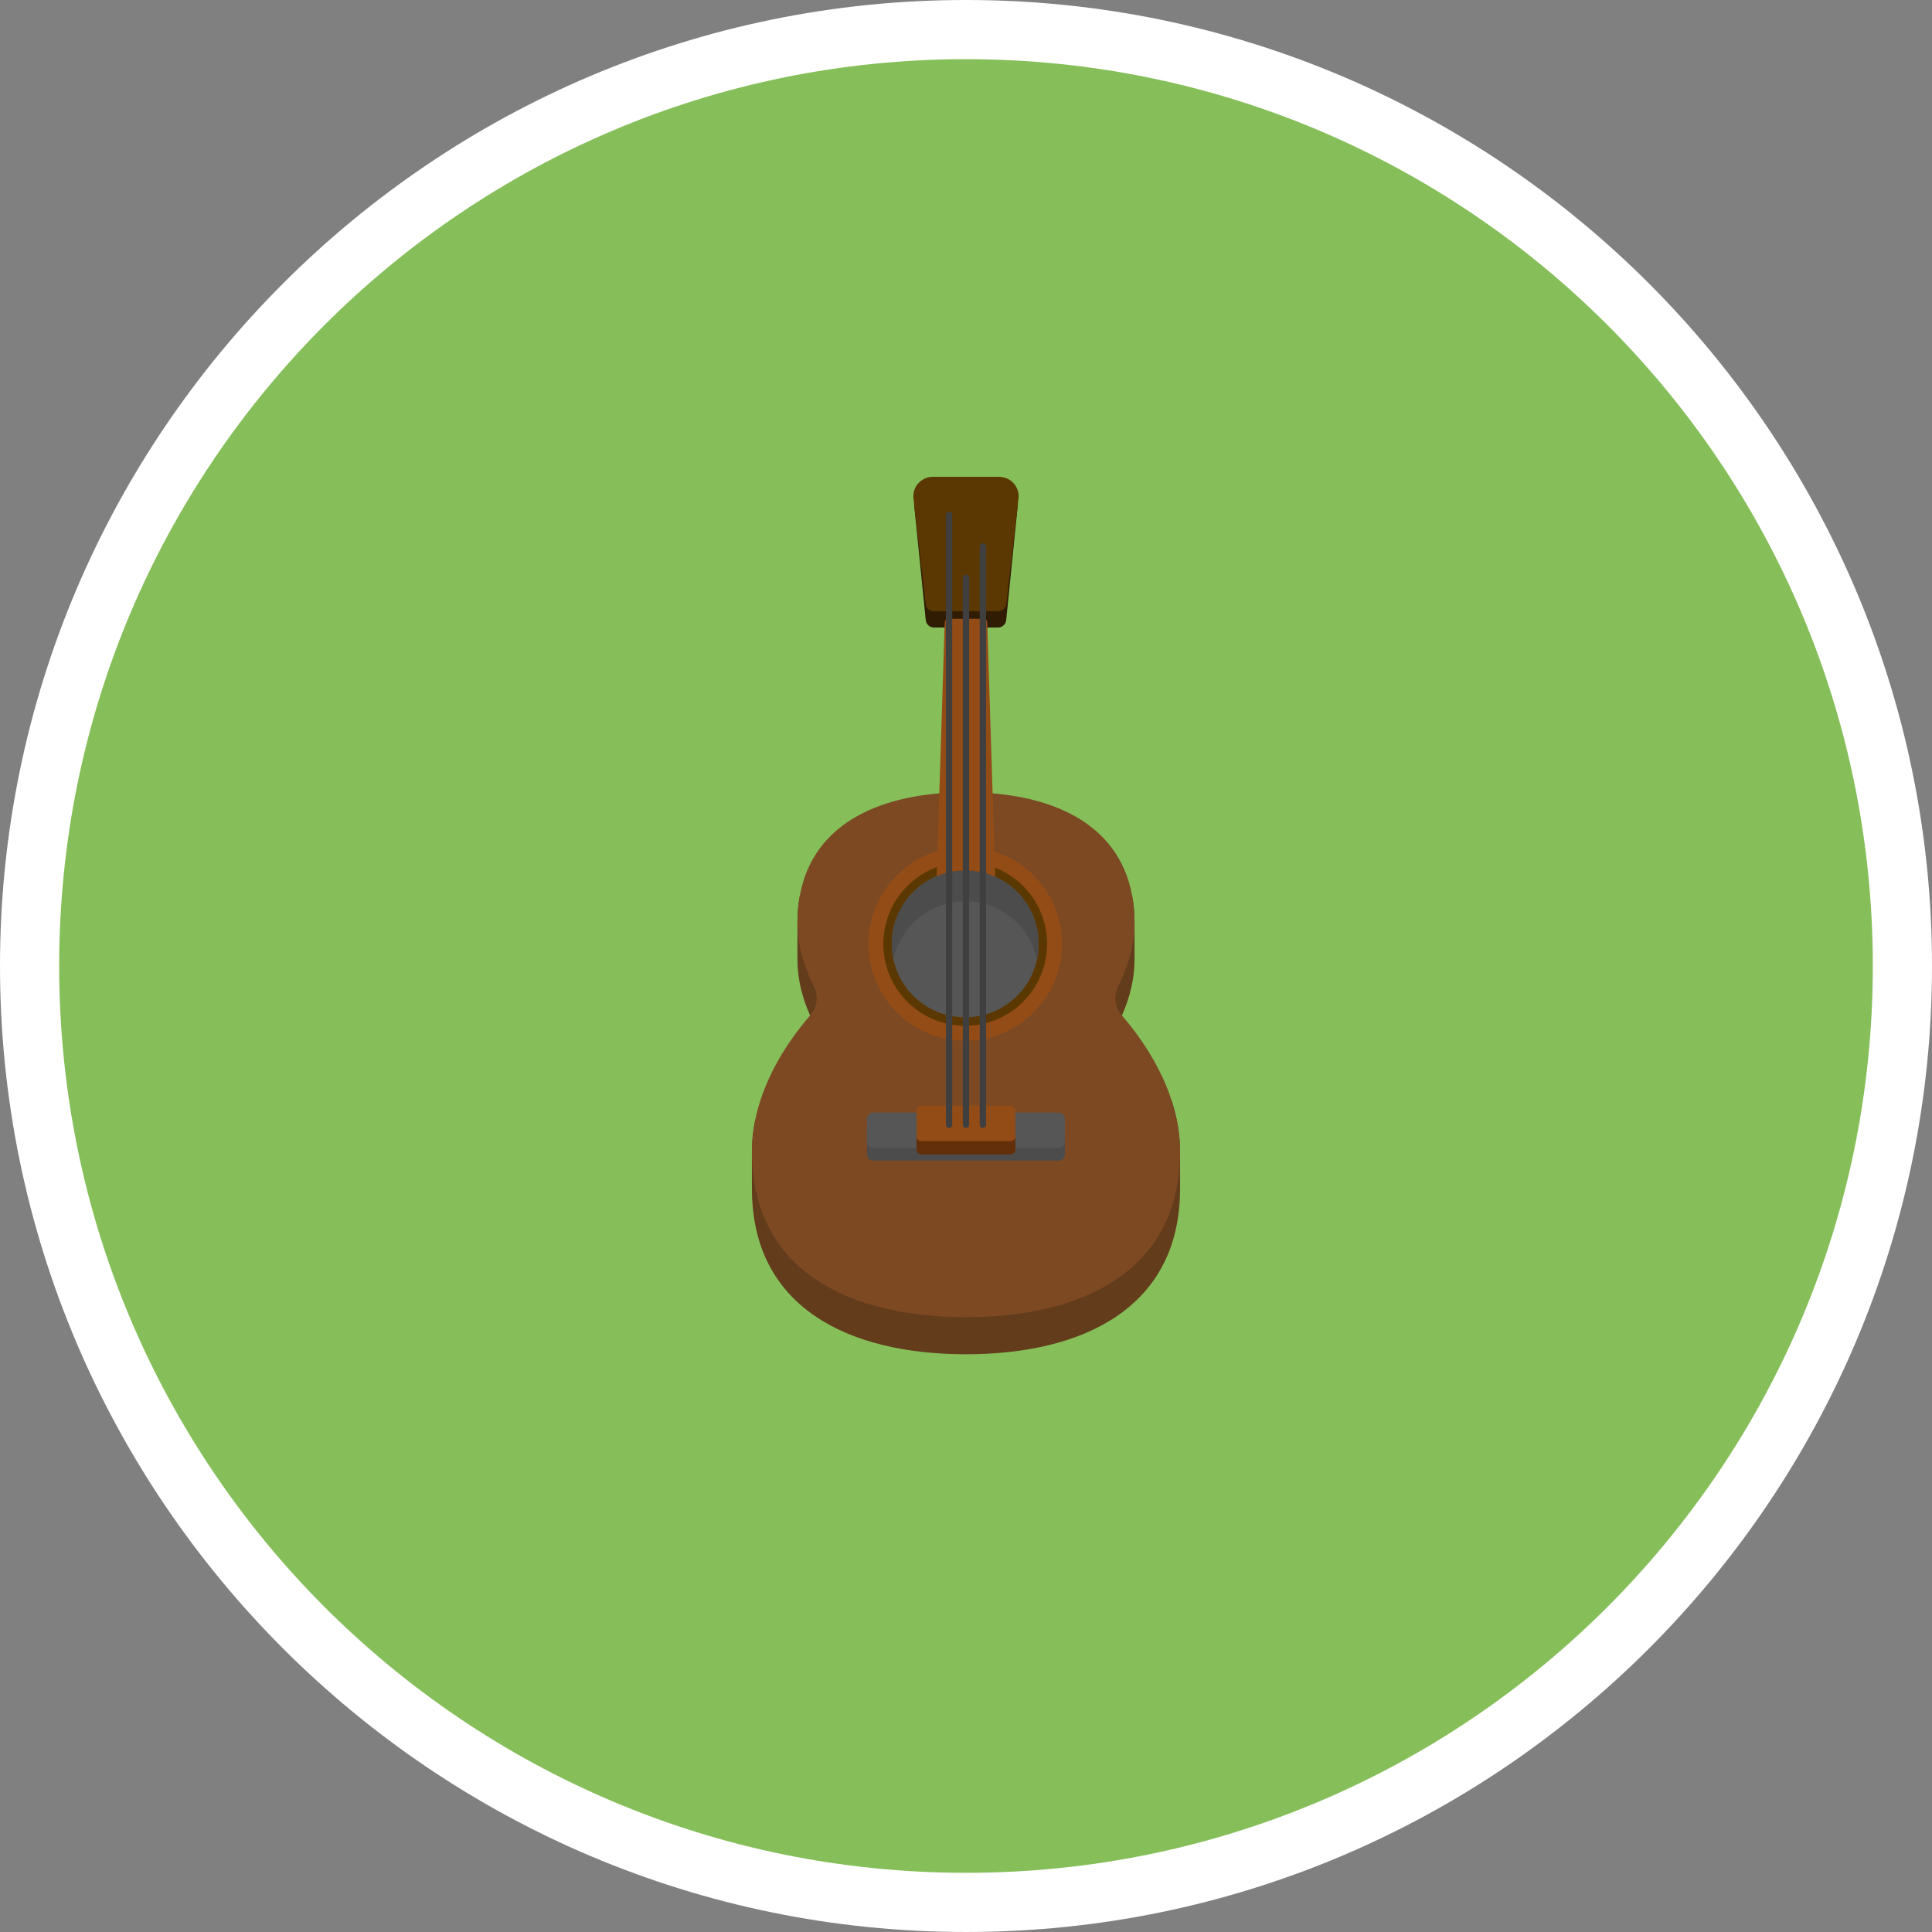 <?xml version="1.0" encoding="utf-8"?>
<!-- Generator: Adobe Illustrator 23.0.6, SVG Export Plug-In . SVG Version: 6.00 Build 0)  -->
<svg version="1.0" id="Camada_1" xmlns="http://www.w3.org/2000/svg" xmlns:xlink="http://www.w3.org/1999/xlink" x="0px" y="0px"
	 viewBox="0 0 300 300" enable-background="new 0 0 300 300" xml:space="preserve">
<rect x="0" y="0" width="300" height="300" fill="#808080" stroke="none"/>
<path fill="#FFFFFF" d="M149.999,299.999C67.29,299.999,0,232.71,0,150S67.29,0,149.999,0C232.71,0.001,300,67.29,300,150
	S232.71,299.999,149.999,299.999"/>
<path fill="#86BF5A" d="M290.811,150c0,77.768-63.043,140.811-140.811,140.811S9.188,227.768,9.188,150S72.232,9.188,150,9.188
	S290.811,72.232,290.811,150"/>
<path fill="#633C1C" d="M183.241,178.817v5.761c0,18.36-14.885,25.711-33.237,25.711c-18.361,0-33.246-7.351-33.246-25.711v-5.761
	c0-1.637,0.174-3.272,0.502-4.882l7.141-8.815c1.042-1.322,2.15-2.591,3.319-3.803c-0.727-1.167-1.372-2.383-1.93-3.639
	c-1.234-2.771-1.966-5.697-1.966-8.651v-5.76c0-1.509,0.128-2.926,0.384-4.252h51.579c0.256,1.325,0.385,2.743,0.385,4.252v5.76
	c0,2.953-0.732,5.879-1.957,8.651c-0.56,1.257-1.208,2.473-1.938,3.639c1.646,1.701,4.563,5.459,4.563,5.459l5.11,4.168v0.01
	C182.775,173.523,183.241,176.157,183.241,178.817L183.241,178.817z"/>
<path fill="#7C4923" d="M183.241,178.817c0,18.361-14.885,25.712-33.237,25.712c-18.361,0-33.246-7.351-33.246-25.712
	c0-1.637,0.174-3.272,0.502-4.882c1.198-5.879,4.416-11.485,8.531-16.257l0.023-0.028c1.064-1.248,1.313-2.995,0.573-4.459
	c-1.592-3.148-2.562-6.507-2.562-9.923c0-1.509,0.128-2.926,0.384-4.252c2.103-11.356,12.847-15.992,25.794-15.992
	c12.939,0,23.682,4.636,25.784,15.992c0.256,1.325,0.385,2.743,0.385,4.252c0,3.415-0.968,6.772-2.558,9.917
	c-0.736,1.47-0.505,3.24,0.583,4.472l0.018,0.022c3.402,3.958,6.2,8.485,7.735,13.266v0.01
	C182.775,173.523,183.241,176.157,183.241,178.817z"/>
<path fill="#4C4C4C" d="M164.375,180.232h-28.756c-0.549,0-0.993-0.444-0.994-0.993v-3.513c0-0.55,0.445-0.995,0.994-0.995h28.756
	c0.549,0,0.993,0.445,0.993,0.995v3.513C165.367,179.787,164.923,180.231,164.375,180.232z"/>
<path fill="#565656" d="M164.375,178.275h-28.756c-0.549,0-0.993-0.444-0.994-0.993v-3.513c0-0.55,0.445-0.995,0.994-0.995h28.756
	c0.549,0,0.993,0.445,0.993,0.995v3.513C165.367,177.83,164.923,178.274,164.375,178.275z"/>
<path fill="#632E0A" d="M156.965,179.254h-13.936c-0.388,0-0.702-0.314-0.702-0.702v-4.098c0-0.387,0.314-0.702,0.702-0.702h13.936
	c0.387,0,0.702,0.315,0.702,0.702v4.098C157.666,178.939,157.352,179.253,156.965,179.254z"/>
<path fill="#934C16" d="M156.965,177.186h-13.936c-0.387,0.001-0.701-0.313-0.702-0.7v-0.001v-4.098
	c0-0.388,0.314-0.702,0.702-0.702h13.936c0.387,0,0.702,0.314,0.702,0.702v4.098C157.666,176.872,157.352,177.186,156.965,177.186z"
	/>
<path fill="#301C02" d="M154.974,97.442h-9.955c-0.655,0-1.203-0.496-1.268-1.147l-1.815-17.986h16.121l-1.815,17.986
	C156.176,96.946,155.628,97.442,154.974,97.442"/>
<path fill="#5B3801" d="M155.154,74.043H144.84c-1.668,0-3.021,1.352-3.021,3.021c0,0.116,0.007,0.233,0.02,0.348l1.898,16.382
	c0.075,0.643,0.619,1.128,1.266,1.128h9.989c0.647,0,1.192-0.485,1.266-1.128l1.898-16.382c0.191-1.659-1-3.159-2.659-3.349
	C155.383,74.05,155.269,74.043,155.154,74.043L155.154,74.043z"/>
<path fill="#934C16" d="M149.878,161.607c-8.294,0-15.041-6.747-15.041-15.041s6.747-15.042,15.041-15.042
	s15.043,6.748,15.043,15.042S158.172,161.607,149.878,161.607L149.878,161.607z"/>
<path fill="#5B3801" d="M149.878,159.282c-7.012,0-12.716-5.705-12.716-12.716c0-7.012,5.704-12.716,12.716-12.716
	s12.716,5.704,12.716,12.716C162.594,153.576,156.89,159.282,149.878,159.282z"/>
<circle fill="#565656" cx="149.878" cy="146.565" r="11.404"/>
<path fill="#4C4C4C" d="M149.878,139.965c5.473,0,10.041,3.858,11.145,9.002c0.171-0.789,0.258-1.594,0.259-2.402
	c0-6.298-5.105-11.404-11.404-11.404c-6.298,0-11.403,5.106-11.403,11.404c0,0.824,0.092,1.627,0.258,2.402
	C139.837,143.824,144.405,139.965,149.878,139.965z"/>
<path fill="#934C16" d="M154.544,136.152c-1.464-0.662-3.053-1.001-4.66-0.997c-1.575,0-3.071,0.315-4.436,0.892L146.681,97v-0.013
	c0-0.354,0.079-0.67,0.21-0.814l0.131-0.065h5.945l0.197,0.144l0.091,0.249c0.027,0.144,0.053,0.315,0.053,0.499l0.013,0.42
	L154.544,136.152"/>
<path fill="#D29338" d="M152.975,96.098h-5.956c-0.191,0-0.342,0.407-0.342,0.893v0.152L146.681,97v-0.013
	c0-0.354,0.079-0.67,0.21-0.814l0.131-0.065h5.945l0.197,0.144l0.091,0.249c0.027,0.144,0.053,0.315,0.053,0.499l0.008,0.253v-0.262
	C153.317,96.505,153.166,96.098,152.975,96.098"/>
<path fill="#3F3F3F" d="M150.489,174.652V89.691c0.001-0.272-0.218-0.493-0.49-0.494c-0.272-0.001-0.493,0.218-0.494,0.49
	c0,0.001,0,0.002,0,0.004v84.961c-0.001,0.272,0.218,0.493,0.49,0.494s0.493-0.218,0.494-0.49
	C150.489,174.654,150.489,174.653,150.489,174.652 M153.114,174.652V84.841c0.001-0.272-0.218-0.493-0.49-0.494
	c-0.272-0.001-0.493,0.218-0.494,0.49c0,0.001,0,0.002,0,0.004v89.811c-0.001,0.272,0.218,0.493,0.49,0.494s0.493-0.218,0.494-0.49
	C153.114,174.654,153.114,174.653,153.114,174.652 M147.864,174.652V79.957c0.001-0.272-0.218-0.493-0.49-0.494
	c-0.272-0.001-0.493,0.218-0.494,0.49c0,0.001,0,0.002,0,0.004v94.696c-0.001,0.272,0.219,0.493,0.491,0.493
	c0.272,0.001,0.493-0.219,0.493-0.491C147.864,174.654,147.864,174.653,147.864,174.652"/>
</svg>
